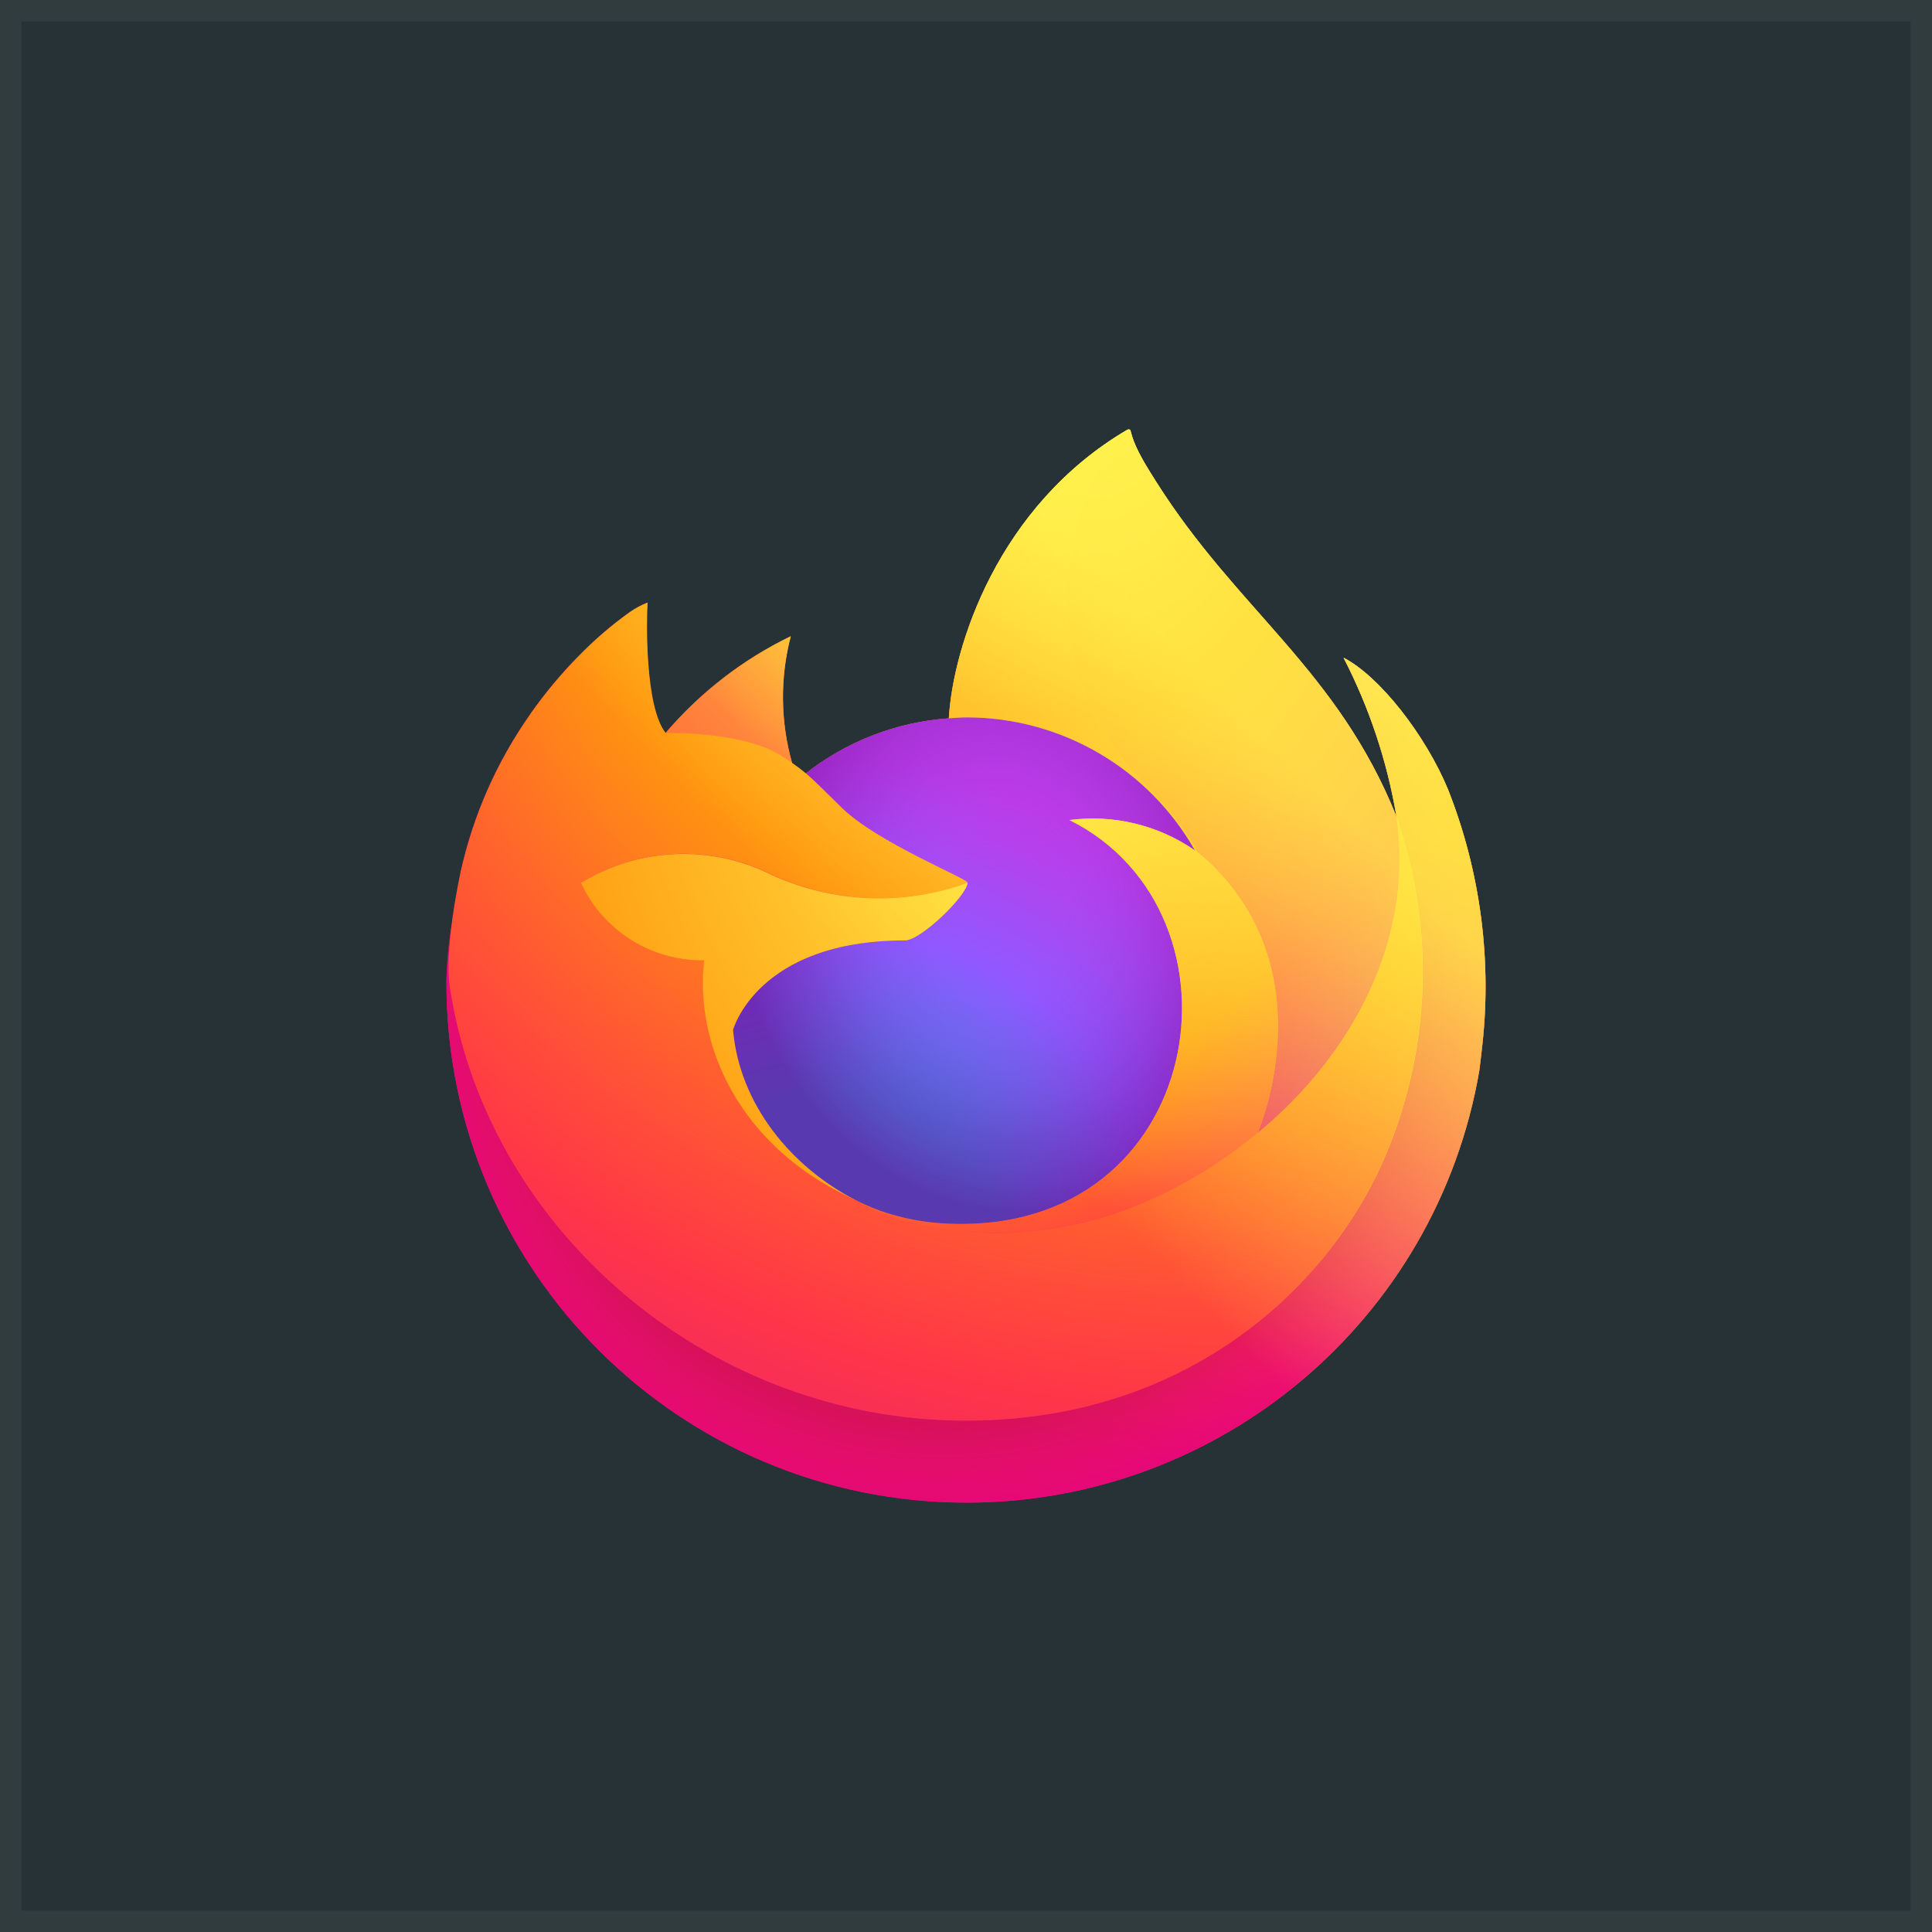 <svg width="180" height="180" viewBox="0 0 180 180" fill="none" xmlns="http://www.w3.org/2000/svg">
<rect x="0" y="0" width="180" height="180" fill="#333333" stroke="none"/>
<rect width="180" height="180" fill="#073042" fill-opacity="0.25"/>
<rect x="1" y="1" width="178" height="178" stroke="white" stroke-opacity="0.05" stroke-width="2"/>
<path d="M134.907 73.547C132.806 68.483 128.529 63.005 125.178 61.28C127.566 65.906 129.217 70.859 130.092 75.986L130.105 76.073C124.615 62.405 115.324 56.903 107.733 44.91C107.345 44.297 106.958 43.685 106.595 43.059C106.408 42.734 106.233 42.397 106.057 42.059C105.745 41.446 105.495 40.809 105.332 40.146C105.332 40.083 105.282 40.033 105.22 40.021C105.195 39.996 105.17 39.996 105.132 40.008C105.12 40.008 105.12 40.021 105.107 40.021C105.095 40.021 105.082 40.033 105.07 40.046L105.082 40.008C92.902 47.136 88.775 60.329 88.4 66.932C83.535 67.27 78.896 69.058 75.057 72.072C74.657 71.734 74.244 71.421 73.806 71.121C72.706 67.257 72.656 63.168 73.669 59.279C69.192 61.442 65.228 64.519 62.002 68.295H61.977C60.051 65.856 60.188 57.828 60.301 56.153C59.738 56.378 59.188 56.665 58.688 57.015C56.987 58.228 55.411 59.579 53.948 61.067C52.285 62.755 50.772 64.569 49.421 66.507C46.307 70.921 44.094 75.911 42.919 81.188L42.869 81.513C42.694 82.513 42.531 83.526 42.393 84.539C42.393 84.577 42.381 84.614 42.381 84.639C41.956 86.84 41.693 89.079 41.593 91.317V91.567C41.618 118.341 63.34 140.013 90.101 140C113.673 139.975 133.819 123.005 137.821 99.771C137.908 99.145 137.971 98.533 138.046 97.895C139.046 89.641 137.958 81.275 134.907 73.547ZM79.046 111.488C79.271 111.601 79.484 111.713 79.722 111.813L79.759 111.838C79.509 111.726 79.271 111.613 79.046 111.488Z" fill="url(#paint0_linear_765_772)"/>
<path d="M134.907 73.547C132.806 68.483 128.529 63.005 125.178 61.28C127.566 65.907 129.217 70.859 130.092 75.986V76.036L130.105 76.086C133.844 86.778 133.306 98.495 128.592 108.8C123.04 120.717 109.596 132.935 88.55 132.347C65.803 131.697 45.77 114.827 42.031 92.718C41.343 89.229 42.031 87.466 42.368 84.627C41.906 86.828 41.643 89.066 41.593 91.317V91.567C41.618 118.341 63.34 140.013 90.101 139.988C113.673 139.963 133.819 122.993 137.821 99.758C137.908 99.133 137.971 98.52 138.046 97.882C139.046 89.641 137.958 81.275 134.907 73.547Z" fill="url(#paint1_radial_765_772)"/>
<path d="M134.907 73.547C132.806 68.483 128.529 63.005 125.178 61.28C127.566 65.907 129.217 70.859 130.092 75.986V76.036L130.105 76.086C133.844 86.778 133.306 98.495 128.592 108.8C123.04 120.717 109.596 132.935 88.55 132.347C65.803 131.697 45.77 114.827 42.031 92.718C41.343 89.229 42.031 87.466 42.368 84.627C41.906 86.828 41.643 89.066 41.593 91.317V91.567C41.618 118.341 63.34 140.013 90.101 139.988C113.673 139.963 133.819 122.993 137.821 99.758C137.908 99.133 137.971 98.52 138.046 97.882C139.046 89.641 137.958 81.275 134.907 73.547Z" fill="url(#paint2_radial_765_772)"/>
<path d="M111.347 79.25L111.648 79.475C110.435 77.311 108.909 75.336 107.146 73.61C92.089 58.529 103.207 40.934 105.07 40.033L105.082 40.008C92.902 47.136 88.775 60.329 88.4 66.932C88.963 66.894 89.526 66.844 90.101 66.844C98.905 66.857 107.021 71.597 111.347 79.25Z" fill="url(#paint3_radial_765_772)"/>
<path d="M90.138 82.251C90.063 83.451 85.799 87.616 84.311 87.616C70.53 87.616 68.292 95.957 68.292 95.957C68.904 102.972 73.794 108.762 79.709 111.813C79.984 111.951 80.247 112.076 80.522 112.201C80.997 112.413 81.472 112.601 81.948 112.789C83.973 113.501 86.099 113.914 88.25 114.002C112.41 115.14 117.087 85.115 99.655 76.398C103.769 75.861 107.933 76.874 111.347 79.237C107.008 71.584 98.904 66.857 90.113 66.832C89.538 66.832 88.975 66.882 88.413 66.919C83.548 67.257 78.909 69.045 75.07 72.059C75.807 72.684 76.645 73.522 78.396 75.248C81.685 78.499 90.126 81.863 90.138 82.251Z" fill="url(#paint4_radial_765_772)"/>
<path d="M90.138 82.251C90.063 83.451 85.799 87.616 84.311 87.616C70.53 87.616 68.292 95.957 68.292 95.957C68.904 102.972 73.794 108.762 79.709 111.813C79.984 111.951 80.247 112.076 80.522 112.201C80.997 112.413 81.472 112.601 81.948 112.789C83.973 113.501 86.099 113.914 88.25 114.002C112.41 115.14 117.087 85.115 99.655 76.398C103.769 75.861 107.933 76.874 111.347 79.237C107.008 71.584 98.904 66.857 90.113 66.832C89.538 66.832 88.975 66.882 88.413 66.919C83.548 67.257 78.909 69.045 75.07 72.059C75.807 72.684 76.645 73.522 78.396 75.248C81.685 78.499 90.126 81.863 90.138 82.251Z" fill="url(#paint5_radial_765_772)"/>
<path d="M72.806 70.459C73.194 70.709 73.519 70.921 73.807 71.121C72.706 67.257 72.656 63.168 73.669 59.279C69.192 61.442 65.228 64.519 62.002 68.295C62.252 68.283 69.28 68.157 72.806 70.459Z" fill="url(#paint6_radial_765_772)"/>
<path d="M42.031 92.718C45.77 114.814 65.803 131.696 88.538 132.334C109.584 132.934 123.027 120.717 128.58 108.787C133.282 98.483 133.819 86.765 130.093 76.073V76.023C130.093 75.986 130.08 75.961 130.093 75.973L130.105 76.061C131.831 87.29 126.116 98.157 117.188 105.511L117.162 105.573C99.768 119.741 83.123 114.114 79.759 111.826C79.522 111.713 79.284 111.601 79.059 111.476C68.917 106.623 64.728 97.395 65.629 89.466C60.714 89.541 56.212 86.703 54.149 82.238C59.563 78.924 66.304 78.649 71.969 81.525C77.709 84.127 84.236 84.389 90.164 82.238C90.151 81.851 81.71 78.487 78.421 75.248C76.658 73.51 75.833 72.684 75.095 72.059C74.695 71.721 74.282 71.409 73.844 71.109C73.557 70.909 73.232 70.696 72.844 70.446C69.305 68.145 62.277 68.27 62.039 68.282H62.014C60.089 65.844 60.226 57.816 60.339 56.14C59.776 56.365 59.226 56.653 58.726 57.003C57.025 58.216 55.449 59.566 53.986 61.067C52.323 62.743 50.797 64.556 49.434 66.494V66.507C46.32 70.921 44.107 75.911 42.931 81.188C42.907 81.288 41.193 88.816 42.031 92.718Z" fill="url(#paint7_radial_765_772)"/>
<path d="M107.146 73.597C108.909 75.335 110.434 77.311 111.647 79.475C111.91 79.675 112.16 79.875 112.373 80.075C123.365 90.204 117.6 104.523 117.175 105.548C126.104 98.195 131.806 87.316 130.093 76.086C124.615 62.405 115.324 56.903 107.733 44.91C107.346 44.297 106.958 43.685 106.595 43.059C106.408 42.734 106.233 42.397 106.058 42.059C105.745 41.446 105.495 40.809 105.332 40.146C105.332 40.083 105.282 40.033 105.22 40.021C105.195 39.996 105.17 39.996 105.132 40.008C105.12 40.008 105.12 40.021 105.107 40.021C105.095 40.021 105.082 40.033 105.07 40.046C103.206 40.934 92.089 58.529 107.146 73.597Z" fill="url(#paint8_radial_765_772)"/>
<path d="M112.373 80.062C112.135 79.85 111.897 79.65 111.647 79.462L111.347 79.237C107.933 76.874 103.769 75.861 99.655 76.398C117.087 85.115 112.41 115.127 88.25 114.002C86.099 113.914 83.973 113.501 81.947 112.789C81.472 112.614 80.997 112.414 80.522 112.201C80.247 112.076 79.972 111.951 79.709 111.813L79.746 111.838C83.11 114.139 99.755 119.754 117.15 105.586L117.175 105.523C117.612 104.51 123.365 90.192 112.373 80.062Z" fill="url(#paint9_radial_765_772)"/>
<path d="M68.292 95.957C68.292 95.957 70.53 87.616 84.311 87.616C85.799 87.616 90.063 83.451 90.138 82.251C84.211 84.402 77.683 84.139 71.943 81.538C66.278 78.662 59.538 78.937 54.123 82.251C56.187 86.715 60.688 89.541 65.603 89.479C64.703 97.407 68.892 106.636 79.034 111.488C79.259 111.601 79.471 111.713 79.709 111.813C73.794 108.762 68.904 102.972 68.292 95.957Z" fill="url(#paint10_radial_765_772)"/>
<path d="M134.907 73.547C132.806 68.483 128.529 63.005 125.178 61.28C127.566 65.906 129.217 70.859 130.092 75.986L130.105 76.073C124.615 62.405 115.324 56.903 107.733 44.91C107.345 44.297 106.958 43.685 106.595 43.059C106.408 42.734 106.233 42.397 106.057 42.059C105.745 41.446 105.495 40.809 105.332 40.146C105.332 40.083 105.282 40.033 105.22 40.021C105.195 39.996 105.17 39.996 105.132 40.008C105.12 40.008 105.12 40.021 105.107 40.021C105.095 40.021 105.082 40.033 105.07 40.046L105.082 40.008C92.902 47.136 88.775 60.329 88.4 66.932C88.963 66.894 89.525 66.844 90.101 66.844C98.892 66.857 107.008 71.596 111.335 79.25C107.921 76.886 103.756 75.873 99.642 76.411C117.075 85.127 112.398 115.14 88.237 114.014C86.087 113.927 83.961 113.514 81.935 112.801C81.46 112.626 80.984 112.426 80.509 112.213C80.234 112.088 79.959 111.963 79.696 111.826L79.734 111.851C79.496 111.738 79.259 111.626 79.034 111.501C79.259 111.613 79.471 111.726 79.709 111.826C73.794 108.762 68.904 102.985 68.292 95.969C68.292 95.969 70.53 87.628 84.311 87.628C85.799 87.628 90.063 83.464 90.138 82.263C90.126 81.876 81.685 78.512 78.396 75.273C76.633 73.535 75.807 72.709 75.07 72.084C74.669 71.746 74.257 71.434 73.819 71.134C72.719 67.27 72.668 63.18 73.681 59.291C69.205 61.455 65.24 64.531 62.014 68.308H61.989C60.063 65.869 60.201 57.841 60.313 56.165C59.751 56.39 59.2 56.678 58.7 57.028C56.999 58.241 55.424 59.591 53.961 61.08C52.297 62.768 50.784 64.581 49.434 66.519V66.532V66.507C46.32 70.921 44.107 75.911 42.931 81.188L42.869 81.513C42.781 81.938 42.368 84.102 42.306 84.564C42.306 84.602 42.306 84.527 42.306 84.564C41.931 86.803 41.693 89.054 41.593 91.317V91.567C41.618 118.341 63.34 140.013 90.101 140C113.673 139.975 133.819 123.005 137.821 99.771C137.908 99.145 137.971 98.533 138.046 97.895C139.046 89.641 137.958 81.275 134.907 73.547Z" fill="url(#paint11_linear_765_772)"/>
<defs>
<linearGradient id="paint0_linear_765_772" x1="128.48" y1="55.487" x2="48.023" y2="133.113" gradientUnits="userSpaceOnUse">
<stop offset="0.048" stop-color="#FFF44F"/>
<stop offset="0.111" stop-color="#FFE847"/>
<stop offset="0.225" stop-color="#FFC830"/>
<stop offset="0.368" stop-color="#FF980E"/>
<stop offset="0.401" stop-color="#FF8B16"/>
<stop offset="0.462" stop-color="#FF672A"/>
<stop offset="0.534" stop-color="#FF3647"/>
<stop offset="0.705" stop-color="#E31587"/>
</linearGradient>
<radialGradient id="paint1_radial_765_772" cx="0" cy="0" r="1" gradientUnits="userSpaceOnUse" gradientTransform="translate(124.769 51.099) scale(101.038 101.038)">
<stop offset="0.129" stop-color="#FFBD4F"/>
<stop offset="0.186" stop-color="#FFAC31"/>
<stop offset="0.247" stop-color="#FF9D17"/>
<stop offset="0.283" stop-color="#FF980E"/>
<stop offset="0.403" stop-color="#FF563B"/>
<stop offset="0.467" stop-color="#FF3750"/>
<stop offset="0.71" stop-color="#F5156C"/>
<stop offset="0.782" stop-color="#EB0878"/>
<stop offset="0.86" stop-color="#E50080"/>
</radialGradient>
<radialGradient id="paint2_radial_765_772" cx="0" cy="0" r="1" gradientUnits="userSpaceOnUse" gradientTransform="translate(87.849 92.406) scale(101.038 101.038)">
<stop offset="0.3" stop-color="#960E18"/>
<stop offset="0.351" stop-color="#B11927" stop-opacity="0.74"/>
<stop offset="0.435" stop-color="#DB293D" stop-opacity="0.343"/>
<stop offset="0.497" stop-color="#F5334B" stop-opacity="0.094"/>
<stop offset="0.53" stop-color="#FF3750" stop-opacity="0"/>
</radialGradient>
<radialGradient id="paint3_radial_765_772" cx="0" cy="0" r="1" gradientUnits="userSpaceOnUse" gradientTransform="translate(100.031 28.17) scale(73.195)">
<stop offset="0.132" stop-color="#FFF44F"/>
<stop offset="0.252" stop-color="#FFDC3E"/>
<stop offset="0.506" stop-color="#FF9D12"/>
<stop offset="0.526" stop-color="#FF980E"/>
</radialGradient>
<radialGradient id="paint4_radial_765_772" cx="0" cy="0" r="1" gradientUnits="userSpaceOnUse" gradientTransform="translate(76.673 118.798) scale(48.109 48.109)">
<stop offset="0.353" stop-color="#3A8EE6"/>
<stop offset="0.472" stop-color="#5C79F0"/>
<stop offset="0.669" stop-color="#9059FF"/>
<stop offset="1" stop-color="#C139E6"/>
</radialGradient>
<radialGradient id="paint5_radial_765_772" cx="0" cy="0" r="1" gradientTransform="matrix(24.793 -5.994 -7.014 -29.027 93.37 84.126)" gradientUnits="userSpaceOnUse">
<stop offset="0.206" stop-color="#9059FF" stop-opacity="0"/>
<stop offset="0.278" stop-color="#8C4FF3" stop-opacity="0.064"/>
<stop offset="0.747" stop-color="#7716A8" stop-opacity="0.45"/>
<stop offset="0.975" stop-color="#6E008B" stop-opacity="0.6"/>
</radialGradient>
<radialGradient id="paint6_radial_765_772" cx="0" cy="0" r="1" gradientUnits="userSpaceOnUse" gradientTransform="translate(86.573 46.965) scale(34.609 34.609)">
<stop stop-color="#FFE226"/>
<stop offset="0.121" stop-color="#FFDB27"/>
<stop offset="0.295" stop-color="#FFC82A"/>
<stop offset="0.502" stop-color="#FFA930"/>
<stop offset="0.732" stop-color="#FF7E37"/>
<stop offset="0.792" stop-color="#FF7139"/>
</radialGradient>
<radialGradient id="paint7_radial_765_772" cx="0" cy="0" r="1" gradientUnits="userSpaceOnUse" gradientTransform="translate(113.777 25.013) scale(147.663 147.663)">
<stop offset="0.113" stop-color="#FFF44F"/>
<stop offset="0.456" stop-color="#FF980E"/>
<stop offset="0.622" stop-color="#FF5634"/>
<stop offset="0.716" stop-color="#FF3647"/>
<stop offset="0.904" stop-color="#E31587"/>
</radialGradient>
<radialGradient id="paint8_radial_765_772" cx="0" cy="0" r="1" gradientTransform="matrix(11.358 107.628 70.634 -7.464 101.332 33.224)" gradientUnits="userSpaceOnUse">
<stop stop-color="#FFF44F"/>
<stop offset="0.06" stop-color="#FFE847"/>
<stop offset="0.168" stop-color="#FFC830"/>
<stop offset="0.304" stop-color="#FF980E"/>
<stop offset="0.356" stop-color="#FF8B16"/>
<stop offset="0.455" stop-color="#FF672A"/>
<stop offset="0.57" stop-color="#FF3647"/>
<stop offset="0.737" stop-color="#E31587"/>
</radialGradient>
<radialGradient id="paint9_radial_765_772" cx="0" cy="0" r="1" gradientUnits="userSpaceOnUse" gradientTransform="translate(85.758 59.784) scale(92.189 92.189)">
<stop offset="0.137" stop-color="#FFF44F"/>
<stop offset="0.48" stop-color="#FF980E"/>
<stop offset="0.592" stop-color="#FF5634"/>
<stop offset="0.655" stop-color="#FF3647"/>
<stop offset="0.904" stop-color="#E31587"/>
</radialGradient>
<radialGradient id="paint10_radial_765_772" cx="0" cy="0" r="1" gradientUnits="userSpaceOnUse" gradientTransform="translate(110.093 65.18) scale(100.9 100.9)">
<stop offset="0.094" stop-color="#FFF44F"/>
<stop offset="0.231" stop-color="#FFE141"/>
<stop offset="0.509" stop-color="#FFAF1E"/>
<stop offset="0.626" stop-color="#FF980E"/>
</radialGradient>
<linearGradient id="paint11_linear_765_772" x1="127.515" y1="55.073" x2="59.054" y2="123.533" gradientUnits="userSpaceOnUse">
<stop offset="0.167" stop-color="#FFF44F" stop-opacity="0.8"/>
<stop offset="0.266" stop-color="#FFF44F" stop-opacity="0.634"/>
<stop offset="0.489" stop-color="#FFF44F" stop-opacity="0.217"/>
<stop offset="0.6" stop-color="#FFF44F" stop-opacity="0"/>
</linearGradient>
</defs>
</svg>
